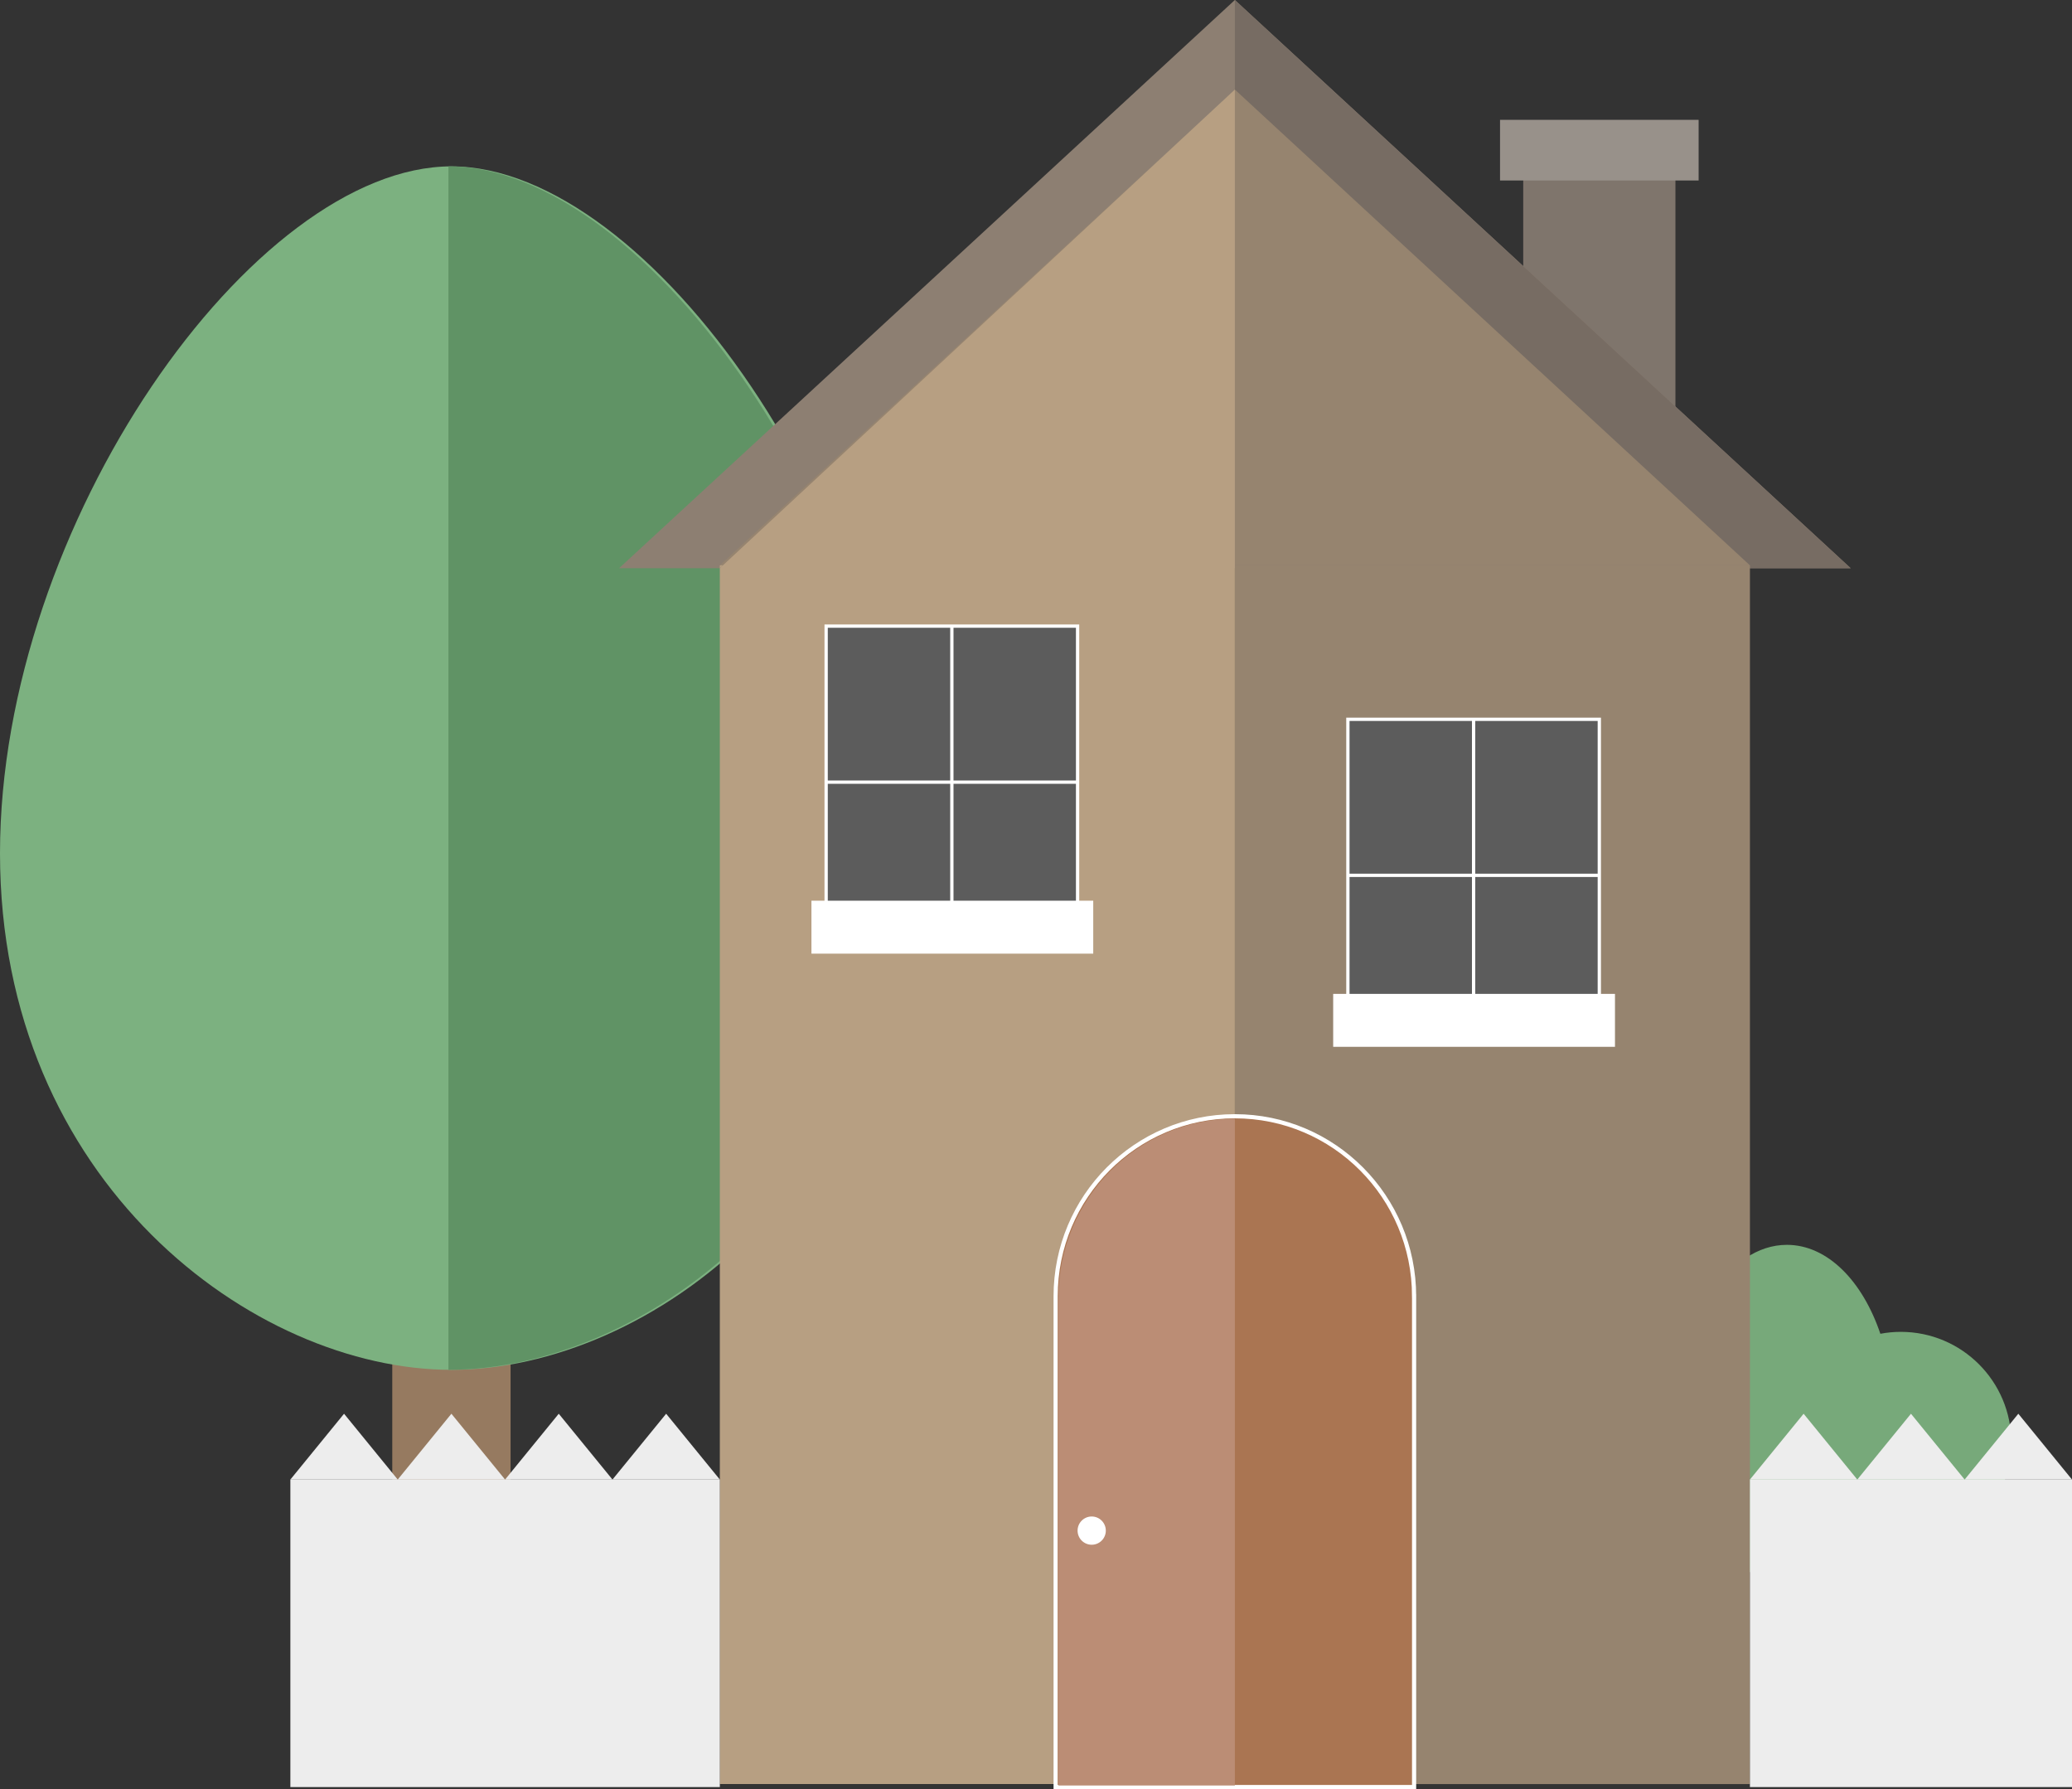 <?xml version="1.0" encoding="UTF-8"?>
<svg id="Layer_1" data-name="Layer 1" xmlns="http://www.w3.org/2000/svg" viewBox="0 0 497.57 429.54">
  <rect x="0" y="0" width="497.57" height="429.54" fill="#333333" stroke="none"/>
  <defs>
    <style>
      .cls-1 {
        fill: #aa7552;
        stroke-width: 1px;
      }

      .cls-1, .cls-2, .cls-3, .cls-4 {
        stroke: #fff;
        stroke-miterlimit: 10;
      }

      .cls-5, .cls-4 {
        fill: #fff;
      }

      .cls-2 {
        fill: none;
      }

      .cls-2, .cls-3 {
        stroke-width: .79px;
      }

      .cls-3 {
        fill: #5c5c5c;
      }

      .cls-6 {
        fill: #96846f;
      }

      .cls-4 {
        stroke-width: 2px;
      }

      .cls-7 {
        fill: #77a97a;
      }

      .cls-8 {
        fill: #98918a;
      }

      .cls-9 {
        fill: #967a60;
      }

      .cls-10 {
        fill: #8d7f72;
      }

      .cls-11 {
        fill: #609365;
      }

      .cls-12 {
        fill: #b79f82;
      }

      .cls-13 {
        fill: #7cb180;
      }

      .cls-14 {
        fill: #7f756c;
      }

      .cls-15 {
        fill: #bb8d75;
      }

      .cls-16 {
        fill: #776c63;
      }

      .cls-17 {
        fill: #ededed;
      }
    </style>
  </defs>
  <path class="cls-7" d="m483,346.3c0,14.66-11.88,26.55-26.55,26.55-3.91,0-7.63-.85-10.97-2.38-4.42,5.92-10.14,9.49-16.37,9.49-14.07,0-25.47-18.15-25.47-40.55s11.4-40.55,25.47-40.55c9.71,0,18.14,8.64,22.44,21.35,1.59-.3,3.22-.46,4.9-.46,14.67,0,26.55,11.89,26.55,26.55Z"/>
  <rect class="cls-9" x="94.2" y="322.73" width="28.41" height="82.71"/>
  <path class="cls-13" d="m0,204.86c0,78.93,60.95,124.01,108.4,124.01s108.4-45.08,108.4-124.01S155.86,39.94,108.4,39.94,0,125.93,0,204.86Z"/>
  <path class="cls-11" d="m216.09,204.85c0,78.93-60.95,124.01-108.4,124.01V39.94c47.45,0,108.4,86,108.4,164.92Z"/>
  <rect class="cls-14" x="365.79" y="39.94" width="36.55" height="78.88"/>
  <polygon class="cls-10" points="296.54 0 148.66 136.42 444.42 136.42 296.54 0"/>
  <polygon class="cls-16" points="444.42 136.41 296.54 136.41 296.54 0 444.42 136.41"/>
  <g>
    <polygon class="cls-6" points="173.6 135.73 172.86 136.42 172.86 135.73 173.6 135.73"/>
    <rect class="cls-6" x="296.54" y="135.73" width="123.69" height="292.59"/>
    <polygon class="cls-6" points="294.91 23.03 173.6 135.73 172.86 135.73 294.91 23.03"/>
    <polygon class="cls-6" points="420.23 135.73 296.54 135.73 296.54 21.51 296.55 21.51 420.23 135.73"/>
  </g>
  <polygon class="cls-12" points="173.6 135.73 172.86 136.42 172.86 135.73 173.6 135.73"/>
  <polygon class="cls-12" points="296.54 21.51 296.54 428.31 172.86 428.31 172.86 136.41 173.6 135.72 294.91 23.02 295.52 22.45 296.54 21.51"/>
  <polygon class="cls-12" points="296.54 21.51 296.54 21.52 295.52 22.46 296.54 21.51"/>
  <path class="cls-1" d="m339.58,311.22v117.82h-86.08v-117.82c0-23.88,19.27-43.23,43.04-43.23s43.04,19.36,43.04,43.23Z"/>
  <path class="cls-15" d="m296.54,268.58v160.07h-42.36v-117.09c0-23.73,18.96-42.97,42.36-42.97Z"/>
  <circle class="cls-5" cx="262.16" cy="367.47" r="3.39"/>
  <rect class="cls-3" x="198.39" y="150.32" width="60.38" height="74.91"/>
  <line class="cls-2" x1="228.58" y1="150.32" x2="228.58" y2="225.23"/>
  <line class="cls-2" x1="198.39" y1="187.78" x2="258.77" y2="187.78"/>
  <rect class="cls-4" x="195.86" y="217.24" width="65.67" height="10.71"/>
  <rect class="cls-3" x="323.68" y="172.69" width="60.38" height="74.91"/>
  <line class="cls-2" x1="353.87" y1="172.69" x2="353.87" y2="247.6"/>
  <line class="cls-2" x1="323.68" y1="210.15" x2="384.06" y2="210.15"/>
  <rect class="cls-4" x="321.15" y="239.61" width="65.67" height="10.71"/>
  <rect class="cls-8" x="360.22" y="28.77" width="47.69" height="14.56"/>
  <rect class="cls-17" x="69.73" y="355.21" width="103.13" height="73.83"/>
  <polygon class="cls-17" points="82.62 339.41 69.73 355.21 95.51 355.21 82.62 339.41"/>
  <polygon class="cls-17" points="108.4 339.41 95.51 355.21 121.29 355.21 108.4 339.41"/>
  <polygon class="cls-17" points="134.18 339.41 121.29 355.21 147.08 355.21 134.18 339.41"/>
  <polygon class="cls-17" points="159.97 339.41 147.08 355.21 172.86 355.21 159.97 339.41"/>
  <rect class="cls-17" x="420.23" y="355.21" width="77.35" height="73.83"/>
  <polygon class="cls-17" points="433.12 339.41 420.23 355.21 446.01 355.21 433.12 339.41"/>
  <polygon class="cls-17" points="458.9 339.41 446.01 355.21 471.79 355.21 458.9 339.41"/>
  <polygon class="cls-17" points="484.68 339.41 471.79 355.21 497.57 355.21 484.68 339.41"/>
</svg>